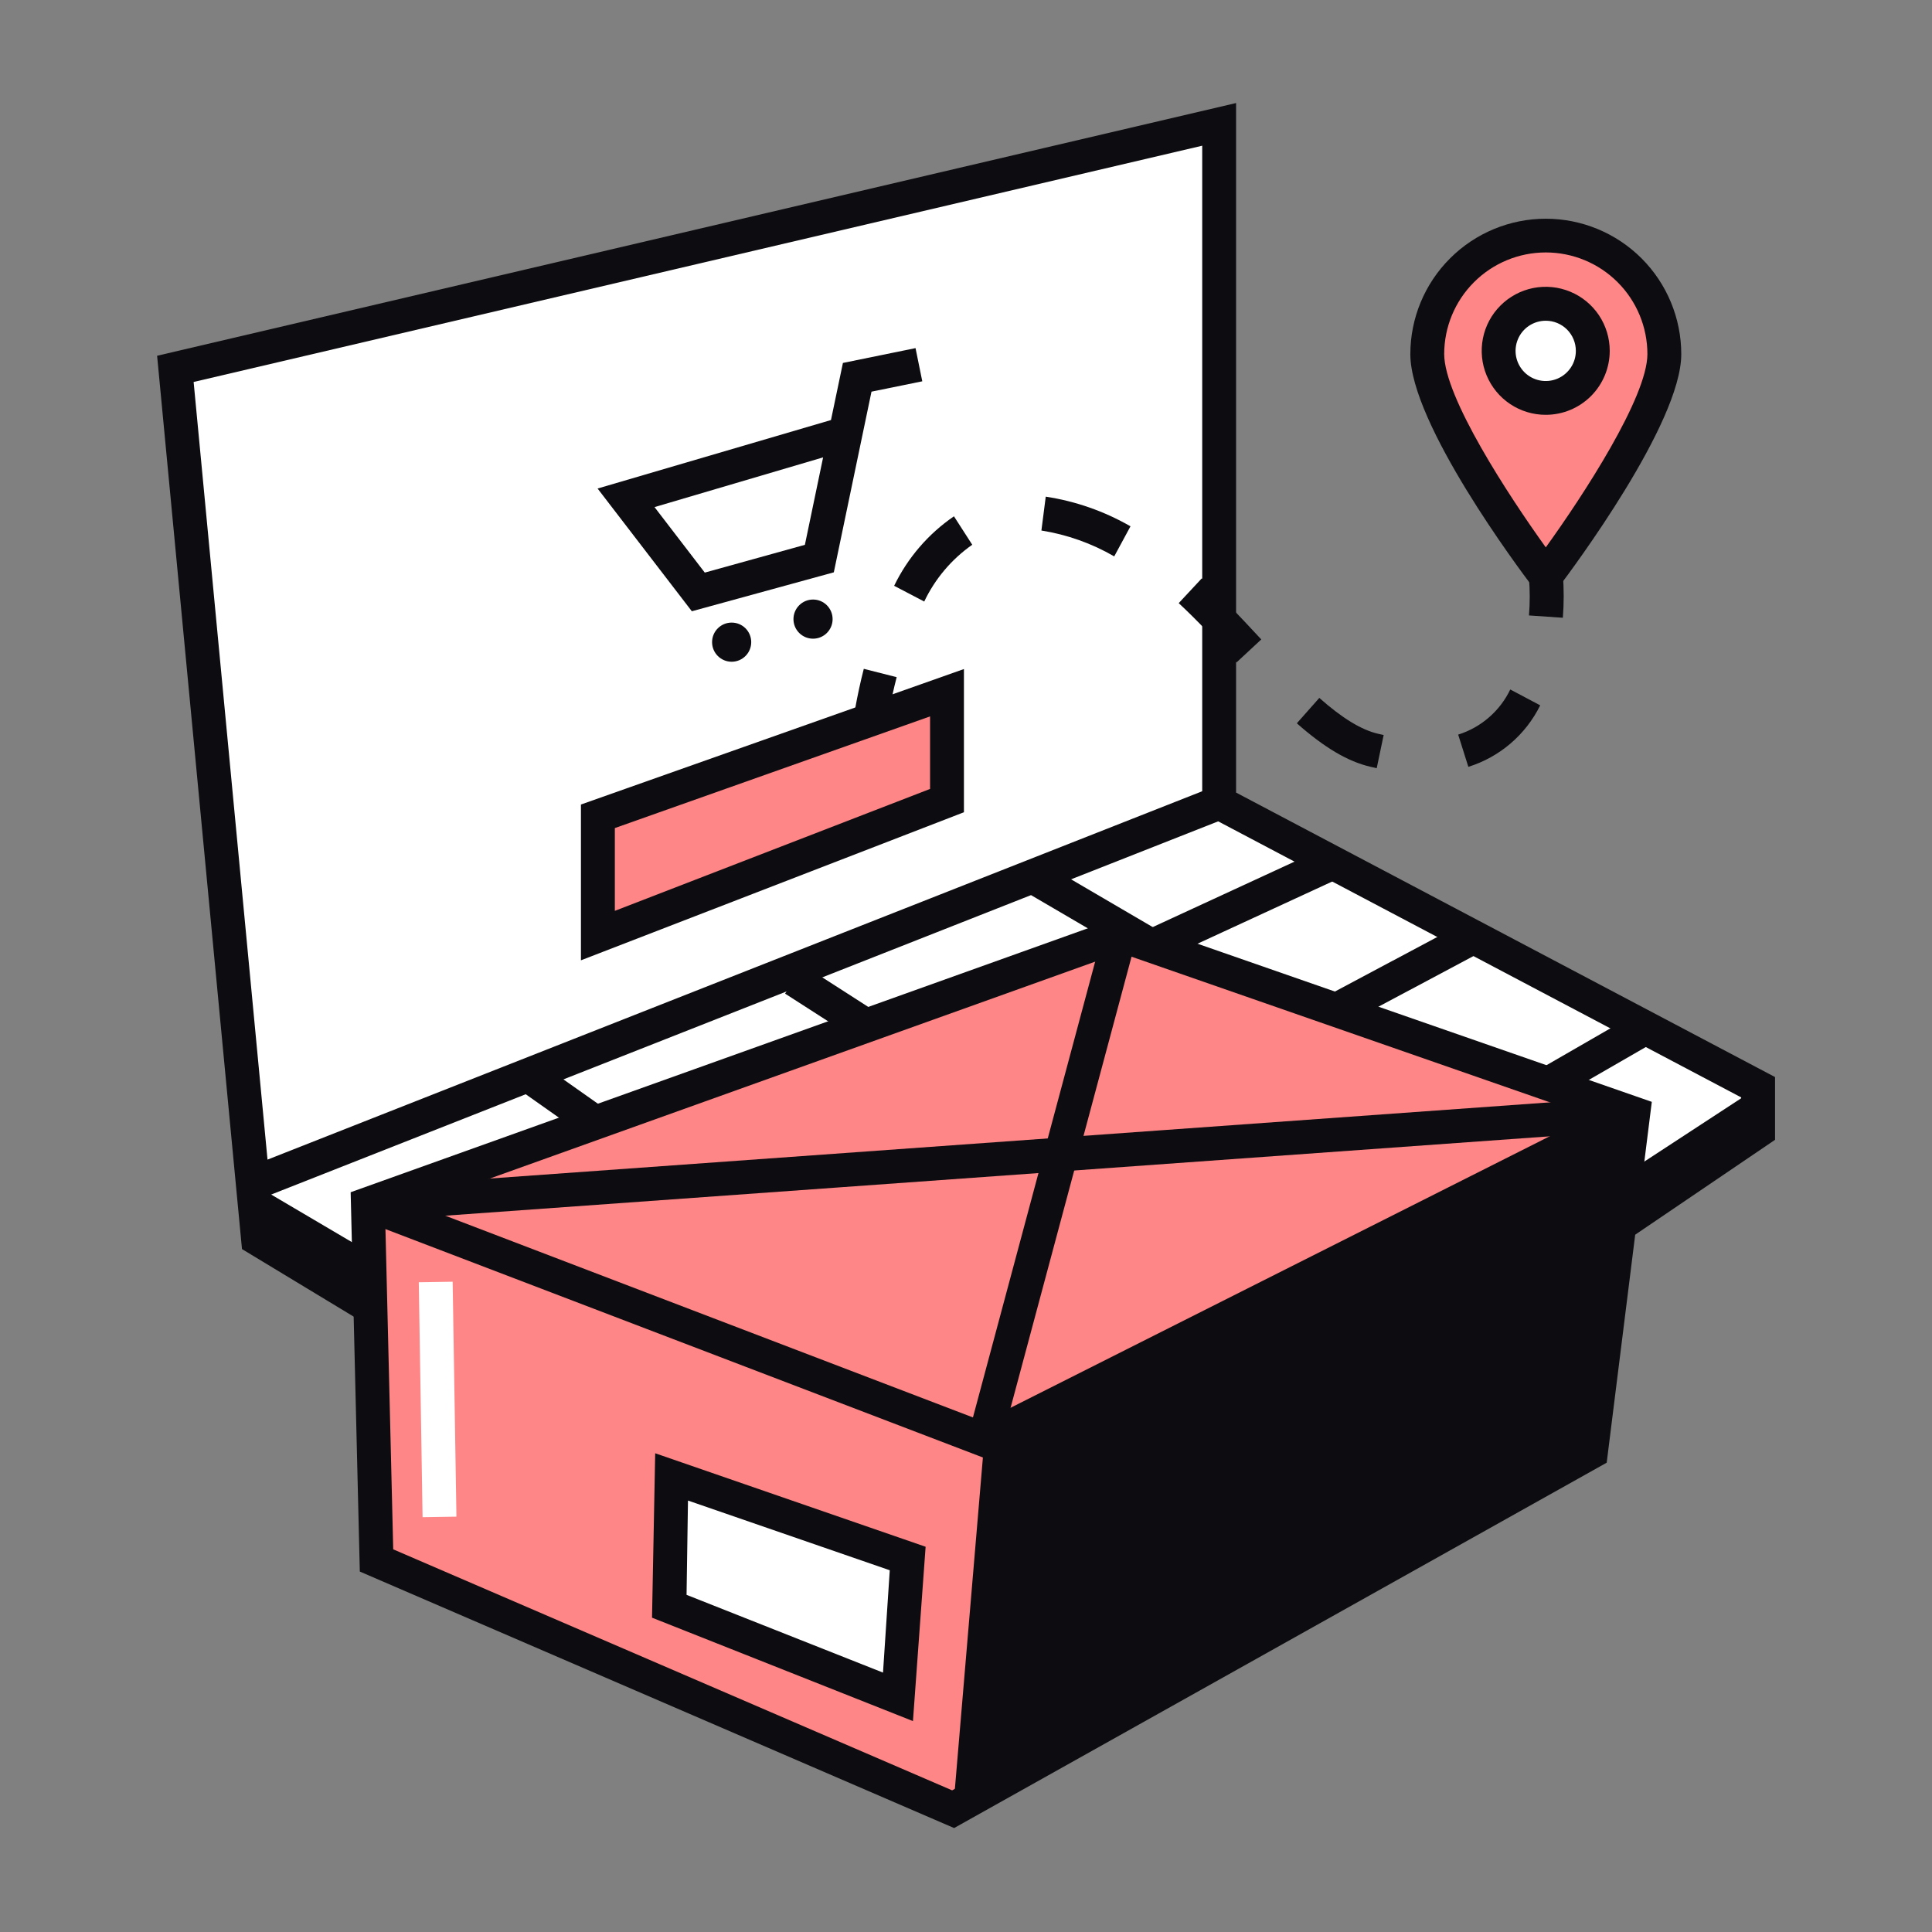 <svg width="72" height="72" viewBox="0 0 72 72" fill="none" xmlns="http://www.w3.org/2000/svg">
<rect x="0" y="0" width="72" height="72" fill="#808080" stroke="none"/>
<path d="M6.535 13.748L45.435 4.635V29.914L65.52 40.516V42.136L36.029 62.151L9.615 46.175L6.535 13.748Z" fill="white"/>
<path d="M36.049 62.899L9.018 46.549L5.855 13.258L46.065 3.84V29.537L66.151 40.139V42.477L65.876 42.664L36.049 62.899ZM10.215 45.799L36.008 61.402L64.889 41.803V40.897L44.803 30.295V5.43L7.216 14.235L10.215 45.799Z" fill="#0D0C10"/>
<path d="M9.42 44.113L9.614 46.175L36.029 62.151L65.52 42.136V40.516L36.029 59.796L9.42 44.113Z" fill="#0D0C10"/>
<path d="M22.281 30.414L35.292 25.804V29.838L22.281 34.867V30.414Z" fill="#FF8686"/>
<path d="M21.65 35.788V29.982L35.923 24.933V30.27L21.65 35.788ZM22.913 30.86V33.945L34.661 29.401V26.698L22.913 30.86Z" fill="#0D0C10"/>
<path d="M25.783 22.78L22.27 18.206L30.968 15.654L31.413 13.526L34.119 12.973L34.371 14.21L32.478 14.596L31.074 21.329L25.783 22.78ZM24.392 18.898L26.265 21.339L29.996 20.304L30.675 17.045L24.392 18.898Z" fill="#0D0C10"/>
<path d="M27.267 24.661C27.67 24.661 27.996 24.334 27.996 23.931C27.996 23.528 27.67 23.202 27.267 23.202C26.864 23.202 26.537 23.528 26.537 23.931C26.537 24.334 26.864 24.661 27.267 24.661Z" fill="#0D0C10"/>
<path d="M30.3 23.802C30.703 23.802 31.029 23.476 31.029 23.073C31.029 22.67 30.703 22.343 30.3 22.343C29.897 22.343 29.57 22.67 29.57 23.073C29.57 23.476 29.897 23.802 30.3 23.802Z" fill="#0D0C10"/>
<path d="M45.202 29.33L9.186 43.524L9.648 44.698L45.665 30.504L45.202 29.33Z" fill="#0D0C10"/>
<path d="M62.029 13.2C62.029 15.641 57.606 21.467 57.606 21.467C57.606 21.467 53.184 15.654 53.184 13.2C53.238 12.065 53.727 10.994 54.549 10.21C55.372 9.426 56.465 8.989 57.601 8.989C58.737 8.989 59.83 9.426 60.653 10.21C61.475 10.994 61.964 12.065 62.019 13.2H62.029Z" fill="#FF8686"/>
<path d="M57.607 22.51L57.102 21.848C56.636 21.235 52.559 15.79 52.559 13.2C52.559 11.861 53.09 10.577 54.038 9.63C54.984 8.683 56.269 8.151 57.607 8.151C58.946 8.151 60.23 8.683 61.178 9.63C62.124 10.577 62.656 11.861 62.656 13.2C62.656 15.78 58.572 21.235 58.112 21.848L57.607 22.51ZM57.607 9.408C56.603 9.408 55.64 9.807 54.93 10.518C54.22 11.228 53.821 12.191 53.821 13.195C53.821 14.805 56.221 18.471 57.607 20.399C58.998 18.471 61.394 14.803 61.394 13.195C61.394 12.191 60.995 11.228 60.285 10.518C59.575 9.807 58.611 9.408 57.607 9.408Z" fill="#0D0C10"/>
<path d="M57.608 14.826C58.575 14.826 59.359 14.042 59.359 13.074C59.359 12.107 58.575 11.322 57.608 11.322C56.64 11.322 55.855 12.107 55.855 13.074C55.855 14.042 56.64 14.826 57.608 14.826Z" fill="white"/>
<path d="M57.607 15.459C57.135 15.46 56.673 15.32 56.281 15.059C55.888 14.797 55.582 14.424 55.401 13.988C55.22 13.553 55.173 13.073 55.264 12.61C55.356 12.147 55.583 11.722 55.917 11.388C56.25 11.054 56.675 10.827 57.138 10.734C57.601 10.642 58.08 10.689 58.517 10.87C58.953 11.05 59.325 11.356 59.588 11.748C59.85 12.141 59.99 12.602 59.99 13.074C59.99 13.706 59.739 14.312 59.292 14.76C58.845 15.207 58.239 15.459 57.607 15.459ZM57.607 11.953C57.384 11.953 57.167 12.018 56.982 12.141C56.796 12.264 56.652 12.44 56.567 12.645C56.481 12.851 56.459 13.077 56.502 13.295C56.546 13.513 56.653 13.713 56.81 13.871C56.967 14.028 57.167 14.135 57.386 14.178C57.604 14.222 57.83 14.199 58.035 14.114C58.241 14.028 58.416 13.884 58.539 13.699C58.663 13.514 58.728 13.296 58.727 13.074C58.727 12.777 58.609 12.492 58.399 12.281C58.189 12.071 57.904 11.953 57.607 11.953Z" fill="#0D0C10"/>
<path d="M58.243 23.022L56.98 22.936C57.018 22.469 57.018 22 56.98 21.533L58.243 21.401C58.285 21.941 58.285 22.483 58.243 23.022Z" fill="#0D0C10"/>
<path d="M51.306 28.629L51.076 28.576C50.23 28.381 49.359 27.864 48.329 26.955L49.167 26.009C50.021 26.766 50.737 27.203 51.361 27.346C51.429 27.364 51.497 27.377 51.565 27.392L51.306 28.629ZM54.721 28.578L54.342 27.377C54.764 27.244 55.153 27.027 55.487 26.737C55.821 26.448 56.092 26.094 56.283 25.695L57.399 26.286C57.131 26.829 56.755 27.313 56.295 27.707C55.834 28.101 55.299 28.397 54.721 28.578ZM46.08 24.688L45.979 24.58C45.305 23.858 44.611 23.111 43.927 22.477L44.788 21.553C45.502 22.217 46.214 22.982 46.901 23.719L47.004 23.83L46.08 24.688ZM34.441 22.416L33.322 21.831C33.827 20.788 34.595 19.895 35.551 19.241L36.233 20.301C35.462 20.841 34.845 21.572 34.441 22.422V22.416ZM41.524 20.735C40.686 20.25 39.766 19.923 38.81 19.771L38.972 18.509C40.084 18.678 41.155 19.053 42.13 19.614L41.524 20.735Z" fill="#0D0C10"/>
<path d="M33.103 26.667L31.863 26.44C31.959 25.907 32.07 25.395 32.191 24.925L33.416 25.236C33.302 25.677 33.196 26.162 33.103 26.667Z" fill="#0D0C10"/>
<path d="M49.647 31.462L14.824 47.538L15.353 48.684L50.176 32.608L49.647 31.462Z" fill="#0D0C10"/>
<path d="M54.665 34.331L21.703 51.901L22.297 53.015L55.258 35.445L54.665 34.331Z" fill="#0D0C10"/>
<path d="M61.184 37.649L29.975 55.646L30.605 56.74L61.815 38.743L61.184 37.649Z" fill="#0D0C10"/>
<path d="M38.795 32.114L38.158 33.203L59.508 45.694L60.146 44.605L38.795 32.114Z" fill="#0D0C10"/>
<path d="M20.042 39.552L19.314 40.583L42.172 56.707L42.899 55.676L20.042 39.552Z" fill="#0D0C10"/>
<path d="M29.939 35.97L29.258 37.03L51.117 51.083L51.799 50.022L29.939 35.97Z" fill="#0D0C10"/>
<path d="M41.731 34.836L13.711 44.878L14.029 58.158L35.521 67.422L59.277 54.117L60.855 41.49L41.731 34.836Z" fill="#FF8686"/>
<path d="M35.557 68.126L13.409 58.567L13.068 44.431L41.742 34.165L61.558 41.063L59.877 54.51L35.557 68.126ZM14.654 57.739L35.484 66.721L58.693 53.72L60.169 41.919L41.742 35.505L14.353 45.319L14.654 57.739Z" fill="#0D0C10"/>
<path d="M60.855 41.49L36.685 53.662L35.522 67.422L59.278 54.117L60.855 41.49Z" fill="#0D0C10"/>
<path d="M60.81 40.862L13.666 44.25L13.757 45.509L60.9 42.121L60.81 40.862Z" fill="#0D0C10"/>
<path d="M36.721 54.351L13.484 45.468L13.936 44.289L36.65 52.973L60.57 40.927L61.139 42.056L36.721 54.351Z" fill="#0D0C10"/>
<path d="M41.125 34.676L36.076 53.504L37.295 53.831L42.344 35.003L41.125 34.676Z" fill="#0D0C10"/>
<path d="M25.031 55.041L33.831 58.082L33.457 63.237L24.938 59.859L25.031 55.041Z" fill="white"/>
<path d="M34.023 64.14L24.299 60.286L24.417 54.159L34.495 57.643L34.023 64.14ZM25.586 59.435L32.907 62.333L33.159 58.519L25.639 55.921L25.586 59.435Z" fill="#0D0C10"/>
<path d="M16.869 47.766L15.607 47.786L15.748 56.541L17.01 56.521L16.869 47.766Z" fill="white"/>
</svg>
